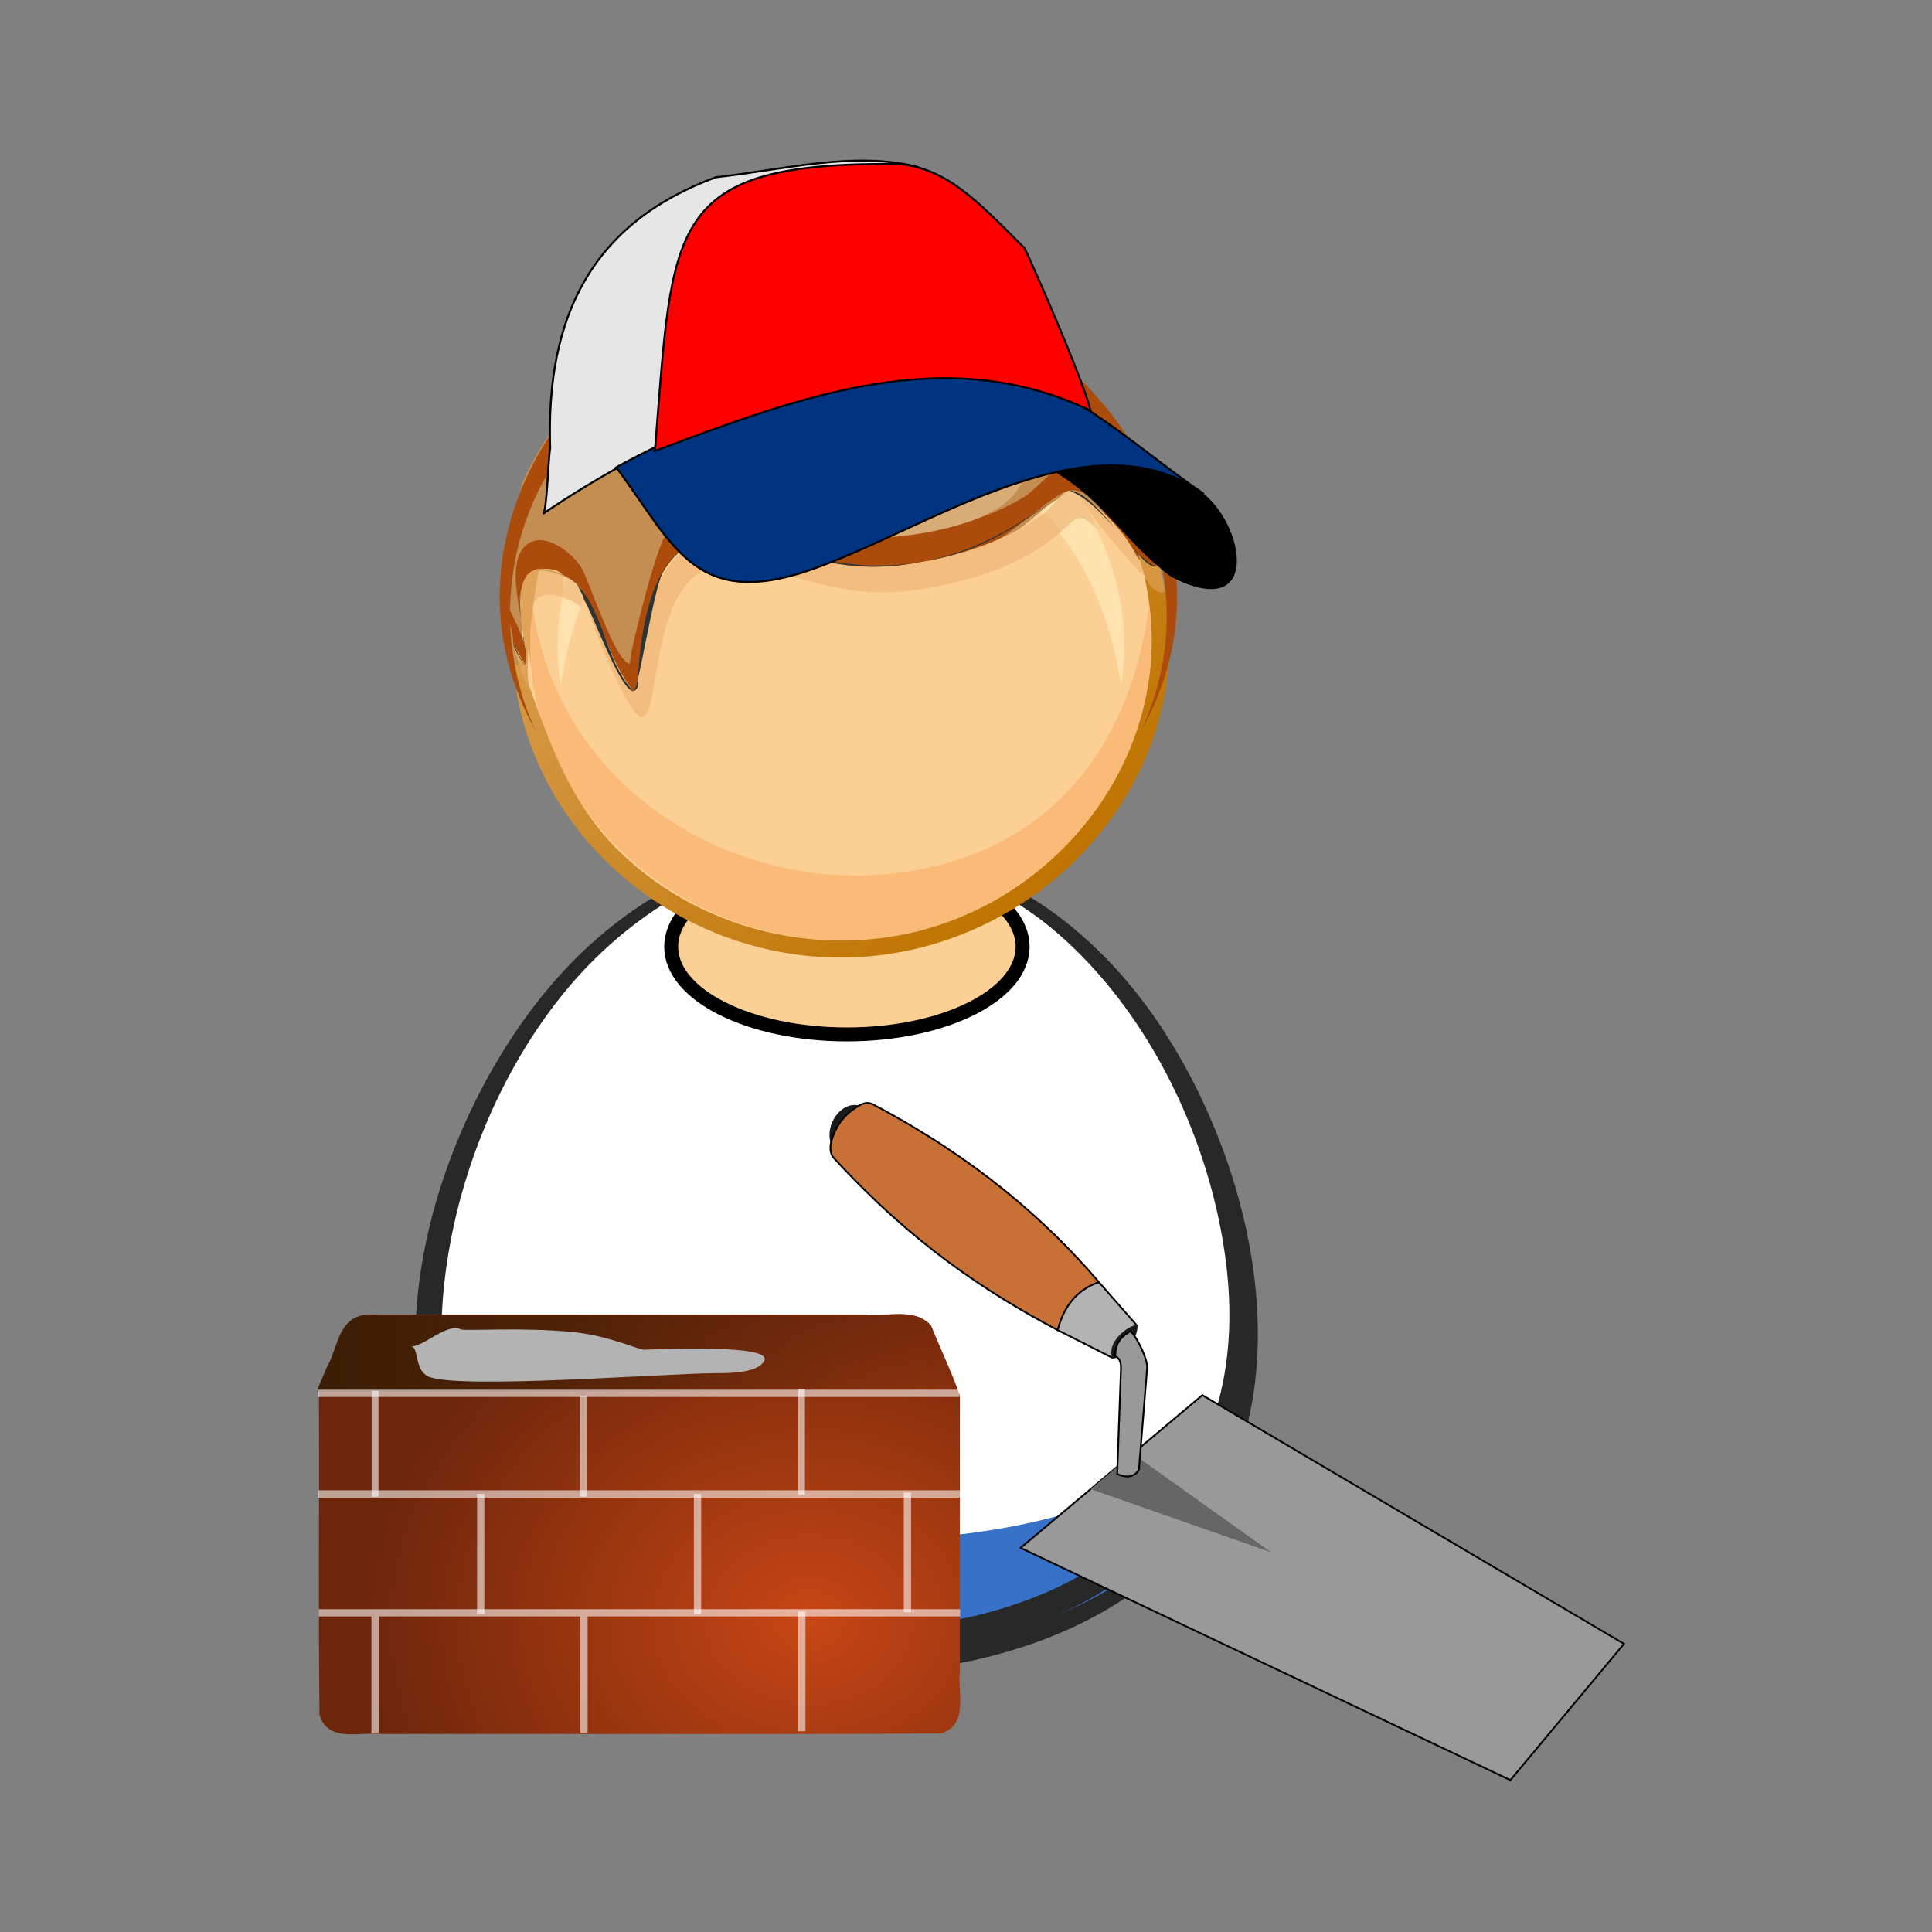 <svg:svg xmlns:dc="http://purl.org/dc/elements/1.1/" xmlns:ns1="http://sodipodi.sourceforge.net/DTD/sodipodi-0.dtd" xmlns:ns2="http://www.inkscape.org/namespaces/inkscape" xmlns:ns3="http://www.w3.org/1999/xlink" xmlns:ns5="http://creativecommons.org/ns#" xmlns:rdf="http://www.w3.org/1999/02/22-rdf-syntax-ns#" xmlns:svg="http://www.w3.org/2000/svg" height="719.062" id="svg10472" version="1.1" viewBox="-100.414 -41.829 719.062 719.062" width="719.062" ns1:docname="mason_bricklayer.svg" ns2:export-filename="/media/juhele/LUBUNTU_W7/_PRACE/2016_05_citizen_monitoring/first_responders/butcher.png" ns2:export-xdpi="85" ns2:export-ydpi="85" ns2:version="0.91 r13725">
  <svg:rect x="-100.414" y="-41.829" width="719.062" height="719.062" fill="#808080" stroke="none"/>
  <svg:title id="title7812">Mason / bricklayer</svg:title>
  <svg:defs id="defs10474">
    <svg:linearGradient gradientTransform="matrix(1.101,-0.158,0.691,0.33,-40.16,-222.83)" gradientUnits="userSpaceOnUse" id="linearGradient7500" x1="654.29" x2="653.26" y1="-254.53" y2="-204.24">
      <svg:stop id="stop14612" offset="0" style="stop-color:white" />
      <svg:stop id="stop14614" offset="1" style="stop-color:white;stop-opacity:0" />
    </svg:linearGradient>
    <svg:linearGradient gradientTransform="matrix(0.504,0,0,0.504,34.099,911.79)" gradientUnits="userSpaceOnUse" id="linearGradient7502" x1="379.74" x2="411.78" y1="-452.61" y2="-436.19">
      <svg:stop id="stop10162" offset="0" style="stop-color:#f8f8f8" />
      <svg:stop id="stop10164" offset="1" style="stop-color:#6b6b6b" />
    </svg:linearGradient>
    <svg:linearGradient gradientTransform="matrix(0.504,0,0,0.504,6.066,842.39)" gradientUnits="userSpaceOnUse" id="linearGradient7504" x1="310.46" x2="377.43" y1="-332.05" y2="-264.31">
      <svg:stop id="stop8366" offset="0" style="stop-color:#e2e2e2;stop-opacity:.858" />
      <svg:stop id="stop9255" offset=".491" style="stop-color:white;stop-opacity:.847" />
      <svg:stop id="stop8368" offset="1" style="stop-color:white;stop-opacity:.403" />
    </svg:linearGradient>
    <svg:linearGradient gradientTransform="matrix(-0.504,0,0,-0.504,414.84,672.86)" gradientUnits="userSpaceOnUse" id="linearGradient7506" x1="310.46" x2="377.43" y1="-332.05" y2="-264.31">
      <svg:stop id="stop9267" offset="0" style="stop-color:black;stop-opacity:.574" />
      <svg:stop id="stop9269" offset=".491" style="stop-color:#dfdfdf;stop-opacity:.455" />
      <svg:stop id="stop9271" offset="1" style="stop-color:white;stop-opacity:.403" />
    </svg:linearGradient>
    <svg:linearGradient gradientTransform="matrix(1.002,0,0,0.924,139.49,18.687)" gradientUnits="userSpaceOnUse" id="linearGradient7508" x1="106.8" x2="106.65" y1="732.45" y2="714.23">
      <svg:stop id="stop7474" offset="0" style="stop-color:black" />
      <svg:stop id="stop7480" offset=".659" style="stop-color:white" />
      <svg:stop id="stop7482" offset=".844" style="stop-color:white" />
      <svg:stop id="stop7476" offset="1" style="stop-color:#c1c1c1" />
    </svg:linearGradient>
    <svg:linearGradient gradientTransform="matrix(0.759,0,0,0.864,192.34,124.69)" gradientUnits="userSpaceOnUse" id="linearGradient7510" x1="160.37" x2="127.79" y1="640.96" y2="633.85">
      <svg:stop id="stop2841" offset="0" style="stop-color:black" />
      <svg:stop id="stop2843" offset="1" style="stop-color:white" />
    </svg:linearGradient>
    <svg:linearGradient gradientTransform="matrix(100.55,113.72,113.72,-100.55,-25192,76932)" gradientUnits="userSpaceOnUse" id="XMLID_31_-0" x1="-270.08" x2="-268.41" y1="460.09" y2="460.09">
      <svg:stop id="stop142-9" offset="0" style="stop-color:#FFD8BF" />
      <svg:stop id="stop144-1" offset=".539" style="stop-color:#BF7400" />
      <svg:stop id="stop146-2" offset="1" style="stop-color:#000000" />
    </svg:linearGradient>
    <svg:linearGradient gradientTransform="matrix(25.13,103.51,103.51,-25.13,-40422,39142)" gradientUnits="userSpaceOnUse" id="XMLID_32_-6" x1="-268.27" x2="-266.57" y1="455.77" y2="455.77">
      <svg:stop id="stop153-68" offset="0" style="stop-color:#FFD8BF" />
      <svg:stop id="stop155-3" offset=".539" style="stop-color:#BF7400" />
      <svg:stop id="stop157-3" offset="1" style="stop-color:#000000" />
    </svg:linearGradient>
    <svg:linearGradient gradientTransform="matrix(100.55,113.72,113.72,-100.55,-25192,76932)" gradientUnits="userSpaceOnUse" id="XMLID_33_-2" x1="-270.09" x2="-268.4" y1="460.1" y2="460.1">
      <svg:stop id="stop172-3" offset="0" style="stop-color:#F3C192" />
      <svg:stop id="stop174-0" offset=".539" style="stop-color:#D49035" />
      <svg:stop id="stop176-2" offset="1" style="stop-color:#765735" />
    </svg:linearGradient>
    <svg:linearGradient gradientTransform="matrix(25.13,103.51,103.51,-25.13,-40422,39142)" gradientUnits="userSpaceOnUse" id="XMLID_34_-8" x1="-268.26" x2="-266.58" y1="455.77" y2="455.77">
      <svg:stop id="stop183-2" offset="0" style="stop-color:#F3C192" />
      <svg:stop id="stop185-6" offset=".539" style="stop-color:#D49035" />
      <svg:stop id="stop187-1" offset="1" style="stop-color:#765735" />
    </svg:linearGradient>
    <svg:radialGradient cx="-296.49" cy="466.06" gradientTransform="matrix(32.319,0,0,-32.319,9620.6,15112)" gradientUnits="userSpaceOnUse" id="XMLID_35_-7" r="1.685">
      <svg:stop id="stop192-1" offset="0" style="stop-color:#FFFA5F" />
      <svg:stop id="stop194-8" offset="1" style="stop-color:#9F3300" />
    </svg:radialGradient>
    <svg:linearGradient gradientTransform="matrix(0,-132.47,-132.47,0,62635,-34991)" gradientUnits="userSpaceOnUse" id="XMLID_21_-9" x1="-265.15" x2="-263.48" y1="472.53" y2="472.53">
      <svg:stop id="stop16-9" offset="0" style="stop-color:#7FB5F7" />
      <svg:stop id="stop18-4" offset="1" style="stop-color:#063DA7" />
    </svg:linearGradient>
    <svg:linearGradient gradientTransform="matrix(0,-132.47,-132.47,0,62635,-34991)" gradientUnits="userSpaceOnUse" id="XMLID_22_-9" x1="-265.16" x2="-263.47" y1="472.55" y2="472.55">
      <svg:stop id="stop23-3" offset="0" style="stop-color:#7ED8FC" />
      <svg:stop id="stop25-9" offset="1" style="stop-color:#0649AA" />
    </svg:linearGradient>
    <svg:linearGradient gradientTransform="matrix(0,-132.47,-132.47,0,62635,-34991)" gradientUnits="userSpaceOnUse" id="XMLID_23_-18" x1="-265.16" x2="-263.47" y1="472.53" y2="472.53">
      <svg:stop id="stop30-2" offset="0" style="stop-color:#5471AF" />
      <svg:stop id="stop32-7" offset="1" style="stop-color:#042676" />
    </svg:linearGradient>
    <svg:linearGradient gradientTransform="matrix(0,-132.47,-132.47,0,62635,-34991)" gradientUnits="userSpaceOnUse" id="XMLID_24_-9" x1="-265.15" x2="-263.47" y1="472.53" y2="472.53">
      <svg:stop id="stop37-1" offset="0" style="stop-color:#68A0F2" />
      <svg:stop id="stop39-9" offset="1" style="stop-color:#0536A3" />
    </svg:linearGradient>
    <svg:radialGradient cx="-325.75" cy="466.57" gradientTransform="matrix(16.729,-0.005,-0.005,-16.729,5488.5,7876.9)" gradientUnits="userSpaceOnUse" id="XMLID_29_-4" r="1.67">
      <svg:stop id="stop94-7" offset="0" style="stop-color:#B9DAF4" />
      <svg:stop id="stop96-0" offset="1" style="stop-color:#7A97CB" />
    </svg:radialGradient>
    <svg:linearGradient gradientTransform="matrix(-0.992,-12.804,-12.804,0.992,6744.6,-3744.8)" gradientUnits="userSpaceOnUse" id="XMLID_30_-5" x1="-257.44" x2="-255.81" y1="543.15" y2="543.15">
      <svg:stop id="stop111-9" offset="0" style="stop-color:#FFFFFF" />
      <svg:stop id="stop113-8" offset=".463" style="stop-color:#FDFEFF" />
      <svg:stop id="stop115-8" offset=".629" style="stop-color:#F6FAFF" />
      <svg:stop id="stop117-19" offset=".748" style="stop-color:#EBF4FF" />
      <svg:stop id="stop119-64" offset=".844" style="stop-color:#DAEAFF" />
      <svg:stop id="stop121-2" offset=".925" style="stop-color:#C4DEFF" />
      <svg:stop id="stop123-0" offset=".997" style="stop-color:#A9D0FF" />
      <svg:stop id="stop125-2" offset="1" style="stop-color:#A8CFFF" />
    </svg:linearGradient>
    <svg:radialGradient cx="-296.49" cy="466.06" gradientTransform="matrix(32.319,0,0,-32.319,9620.6,15112)" gradientUnits="userSpaceOnUse" id="XMLID_35_-7-3" r="1.685">
      <svg:stop id="stop192-1-3" offset="0" style="stop-color:#FFFA5F" />
      <svg:stop id="stop194-8-7" offset="1" style="stop-color:#9F3300" />
    </svg:radialGradient>
    <svg:linearGradient gradientTransform="matrix(11.5,4,4,-11.5,2213.4,6484.9)" gradientUnits="userSpaceOnUse" id="XMLID_36_-0" x1="-346.29" x2="-344.6" y1="440.47" y2="440.47">
      <svg:stop id="stop201-7" offset="0" style="stop-color:#FFFFFF" />
      <svg:stop id="stop203-7" offset="1" style="stop-color:#818181" />
    </svg:linearGradient>
    <svg:radialGradient cx="-293.68" cy="462.75" gradientTransform="matrix(29.207,0,0,-29.207,9361.963,13701.141)" gradientUnits="userSpaceOnUse" id="XMLID_15_" r="1.665">
      <svg:stop id="stop6" offset="0" style="stop-color:#FFFA5F" />
      <svg:stop id="stop8" offset="1" style="stop-color:#9F3300" />
    </svg:radialGradient>
    <svg:linearGradient gradientTransform="translate(746.863,136.141)" gradientUnits="userSpaceOnUse" id="XMLID_18_" x1="23.133" x2="26.216" y1="63.772" y2="63.772">
      <svg:stop id="stop50" offset="0" style="stop-color:#9CD305" />
      <svg:stop id="stop52" offset="1" style="stop-color:#084703" />
    </svg:linearGradient>
    <svg:radialGradient cx="-314.28" cy="460.08" gradientTransform="matrix(16.729,-0.005,-0.005,-16.729,6044.263,7904.141)" gradientUnits="userSpaceOnUse" id="XMLID_20_" r="1.655">
      <svg:stop id="stop69" offset="0" style="stop-color:#B9DAF4" />
      <svg:stop id="stop71" offset="1" style="stop-color:#7A97CB" />
    </svg:radialGradient>
    <svg:linearGradient gradientTransform="matrix(103.4,116.94,116.94,-103.4,-25383.137,79303.141)" gradientUnits="userSpaceOnUse" id="XMLID_22_-6" x1="-269.39" x2="-267.74" y1="461.41" y2="461.41">
      <svg:stop id="stop117-1" offset="0" style="stop-color:#FFD8BF" />
      <svg:stop id="stop119-6" offset=".539" style="stop-color:#BF7400" />
      <svg:stop id="stop121-3" offset="1" style="stop-color:#000000" />
    </svg:linearGradient>
    <svg:linearGradient gradientTransform="matrix(103.4,116.94,116.94,-103.4,-25383.137,79303.141)" gradientUnits="userSpaceOnUse" id="XMLID_23_-1" x1="-269.41" x2="-267.71" y1="461.3" y2="461.3">
      <svg:stop id="stop136" offset="0" style="stop-color:#F3C192" />
      <svg:stop id="stop138" offset=".539" style="stop-color:#D49035" />
      <svg:stop id="stop140" offset="1" style="stop-color:#765735" />
    </svg:linearGradient>
    <svg:linearGradient gradientTransform="matrix(103.4,116.94,116.94,-103.4,-25383.137,79303.141)" gradientUnits="userSpaceOnUse" id="XMLID_24_-3" x1="-269.44" x2="-267.68" y1="461.6" y2="461.6">
      <svg:stop id="stop149" offset="0" style="stop-color:#F3C192" />
      <svg:stop id="stop151" offset=".539" style="stop-color:#D49035" />
      <svg:stop id="stop153-6" offset="1" style="stop-color:#765735" />
    </svg:linearGradient>
    <svg:radialGradient cx="-285.76" cy="463.54" gradientTransform="matrix(40.852,0,0,-40.852,12463.863,19124.141)" gradientUnits="userSpaceOnUse" id="XMLID_25_" r="1.675">
      <svg:stop id="stop166" offset="0" style="stop-color:#FFFA5F" />
      <svg:stop id="stop168" offset="1" style="stop-color:#9F3300" />
    </svg:radialGradient>
    <svg:linearGradient gradientTransform="matrix(201.1,227.43,227.43,-201.1,-50555,153920)" gradientUnits="userSpaceOnUse" id="linearGradient25144" x1="-270.08" x2="-268.41" y1="460.09" y2="460.09" ns2:collect="always" ns3:href="#linearGradient3570" />
    <svg:linearGradient gradientTransform="matrix(201.1,227.43,227.43,-201.1,-50555,153920)" gradientUnits="userSpaceOnUse" id="linearGradient3570" x1="-270.08" x2="-268.41" y1="460.09" y2="460.09" ns2:collect="always">
      <svg:stop id="stop142-1" offset="0" style="stop-color:#FFD8BF" />
      <svg:stop id="stop144-2" offset=".539" style="stop-color:#BF7400" />
      <svg:stop id="stop146-7" offset="1" style="stop-color:#000000" />
    </svg:linearGradient>
    <svg:linearGradient gradientTransform="matrix(201.1,227.43,227.43,-201.1,-50555,153920)" gradientUnits="userSpaceOnUse" id="linearGradient25146" x1="-270.09" x2="-268.4" y1="460.1" y2="460.1" ns2:collect="always" ns3:href="#linearGradient3558" />
    <svg:linearGradient gradientTransform="matrix(201.1,227.43,227.43,-201.1,-50555,153920)" gradientUnits="userSpaceOnUse" id="linearGradient3558" x1="-270.09" x2="-268.4" y1="460.1" y2="460.1" ns2:collect="always">
      <svg:stop id="stop172-8" offset="0" style="stop-color:#F3C192" />
      <svg:stop id="stop174-8" offset=".539" style="stop-color:#D49035" />
      <svg:stop id="stop176-8" offset="1" style="stop-color:#765735" />
    </svg:linearGradient>
    <svg:radialGradient cx="270.08" cy="197.85" gradientTransform="matrix(2.181,-0.042,0.034,1.778,-316.39,28.588)" gradientUnits="userSpaceOnUse" id="radialGradient19481" r="143.18" ns2:collect="always">
      <svg:stop id="stop19146" offset="0" style="stop-color:#c74615" />
      <svg:stop id="stop19148" offset="1" style="stop-color:#6e260b" />
    </svg:radialGradient>
    <svg:linearGradient gradientTransform="translate(1.01,1.01)" gradientUnits="userSpaceOnUse" id="linearGradient19483" x1="-68.906" x2="382.09" y1="179.59" y2="179.59" ns2:collect="always">
      <svg:stop id="stop19423" offset="0" style="stop-color:#3b1e05" />
      <svg:stop id="stop19425" offset="1" style="stop-color:#3b1e05;stop-opacity:0" />
    </svg:linearGradient>
  </svg:defs>
  <ns1:namedview bordercolor="#666666" borderopacity="1.0" fit-margin-bottom="5" fit-margin-left="5" fit-margin-right="5" fit-margin-top="5" id="base" pagecolor="#ffffff" showgrid="false" ns2:current-layer="layer1" ns2:cx="724.22732" ns2:cy="326.21829" ns2:document-units="px" ns2:pageopacity="0.0" ns2:pageshadow="2" ns2:window-height="1125" ns2:window-maximized="1" ns2:window-width="1920" ns2:window-x="0" ns2:window-y="0" ns2:zoom="0.49497475" />
  <svg:g id="layer1" transform="translate(1337.507,457.618)" ns2:groupmode="layer" ns2:label="Vrstva 1">
    <svg:g id="g25449" transform="matrix(4.216,0,0,4.216,-6360.333,-1125.332)">
      <svg:path d="m -8.75,263.17 c 0,45.938 -44.044,62.126 -83.516,61.114 -43.836,-1.126 -82.184,-23.902 -76.4,-72.264 4.978,-41.648 37.762,-89.402 84.358,-86.64 47.516,2.814 75.558,54.864 75.558,97.79" id="path24963" style="fill:#ffffff;fill-opacity:1" transform="matrix(0.453,0,0,0.453,1281.684,148.153)" ns2:connector-curvature="0" />
      <svg:path d="m -88.01,167.02 c -45.336,0 -75.902,47.8 -79.278,88.666 -3.9,47.282 37.326,66.856 78.942,66.856 -37.754,0 -78.34,-16.924 -76.442,-60.542 1.818,-41.78 34.532,-74.728 76.748,-74.728 40.208,0 71.12,29.5 74.434,69.33 3.802,45.754 -33.596,65.94 -74.678,65.94 40.186,0 79.44,-18.68 77.662,-64.026 -1.636,-41.788 -30.726,-91.496 -77.388,-91.496" id="path24965" style="fill:#ffffff;fill-opacity:1" transform="matrix(0.453,0,0,0.453,1281.684,148.153)" ns2:connector-curvature="0" />
      <svg:path d="m -146.54,195.03 c -25.348,31.744 -39.262,89.712 0.402,116.18 32.26,21.52 91.224,21.96 120.86,-4.856 31.268,-28.296 18.122,-82.32 -4.734,-111.62 -31.412,-40.256 -84.782,-39.366 -116.53,0.296 m -21.37,69.566 c 0,-44.65 33.046,-100.67 83.424,-97.744 45.376,2.636 72.616,50.884 74.168,91.98 1.646,43.63 -34.196,62.89 -73.616,63.928 -37.66,0.996 -83.976,-13.12 -83.976,-58.164" id="path24967" style="fill:#282828;fill-opacity:1" transform="matrix(0.453,0,0,0.453,1281.684,148.153)" ns2:connector-curvature="0" />
      <svg:path d="m -88.138,300.92 c -26.774,0 -59.094,-4.014 -78.618,-24.488 6.86,34.126 43.316,45.49 73.982,46.324 32.876,0.896 73.282,-8.804 81.144,-45.872 -18.952,20.148 -50.358,24.036 -76.508,24.036" id="path24969" style="fill:#3771c8;fill-opacity:1" transform="matrix(0.453,0,0,0.453,1281.684,148.153)" ns2:connector-curvature="0" />
      <svg:path d="m -88.01,166.15 c 42.562,0 70.616,43.026 75.084,81.346 5.168,44.314 -25.76,68.4 -67.51,70.664 -37.476,2.026 -85.5,-11.688 -85.5,-56.956 0,-41.454 28.508,-91.786 73.924,-94.936 -45.49,3.078 -74.742,52.352 -76.416,93.964 -1.908,47.352 43.712,64.216 84.108,63.176 41.912,-1.078 77.856,-22.838 74.376,-68.742 -3.116,-41.06 -32.382,-88.516 -78.066,-88.516" id="path24971" style="fill:#282828;fill-opacity:1" transform="matrix(0.453,0,0,0.453,1281.684,148.153)" ns2:connector-curvature="0" />
      <svg:ellipse cx="-86.902" cy="185.155" id="ellipse24973" rx="34.245" ry="17.094" style="opacity:1;fill:#fcd095;fill-opacity:1;stroke:#000000;stroke-width:2.719;stroke-linecap:butt;stroke-linejoin:round;stroke-miterlimit:4;stroke-dasharray:none;stroke-dashoffset:0;stroke-opacity:1" transform="matrix(0.453,0,0,0.453,1281.684,148.153)" />
      <svg:path d="m -25.752,125.71 c 0,33.638 -29.408,59.89 -62.32,59.89 -32.912,0 -62.318,-26.25 -62.318,-59.89 0,-33.648 29.39,-59.922 62.318,-59.922 32.932,0 62.32,26.27 62.32,59.922" id="path24975" style="fill:#fcd095" transform="matrix(0.453,0,0,0.453,1281.684,148.153)" ns2:connector-curvature="0" />
      <svg:path d="m -129.87,103.22 c 14.21,-16.636 38.996,-20.75 59.366,-15.128 22.334,6.164 33.676,24.218 37.052,46.194 4.964,-32.678 -22.32,-61.014 -54.622,-61.014 -32.338,0 -59.57,28.358 -54.618,61.042 1.686,-10.952 5.542,-22.544 12.822,-31.094" id="path24977" style="fill:#ffe2ae" transform="matrix(0.453,0,0,0.453,1281.684,148.153)" ns2:connector-curvature="0" />
      <svg:path d="m -27.996,118.5 c -3.458,26.606 -18.06,46.952 -45.858,51.806 -34.02,5.946 -69.704,-15.82 -74.292,-51.798 -5.012,36.918 28.054,67.59 64.05,65.334 33.266,-2.084 60.426,-31.592 56.1,-65.342" id="path24979" style="fill:#fabb78" transform="matrix(0.453,0,0,0.453,1281.684,148.153)" ns2:connector-curvature="0" />
      <svg:path d="m -148.22,118.65 c -1.626,3.388 -0.776,8.058 -0.266,11.564 -0.306,-3.848 -0.216,-7.736 0.266,-11.564 m 119.3,-5.55 c 7.804,33.822 -17.652,66.15 -51.272,70.374 -18.394,2.316 -37.308,-3.698 -50.714,-16.57 -12.084,-11.61 -15.428,-26.83 -21.216,-41.454 0,34.92 30.048,61.824 64.042,61.824 38.076,0 70.536,-34.264 62.94,-73.004 0.32,0.73 0.268,1.356 -0.162,1.888 -1.41,-0.762 -2.614,-1.782 -3.618,-3.058 m 2.292,-3.474 c 0.068,1.488 0.068,1.488 0,0 m -0.062,-1.038 c 0.068,1.116 0.068,1.116 0,0 m -0.05,-0.606 c 0.046,0.566 0.016,0.15 0,0" id="path24981" style="fill:url(#linearGradient25144)" transform="matrix(0.453,0,0,0.453,1281.684,148.153)" ns2:connector-curvature="0" />
      <svg:path d="m -43.73,74.462 c 10.638,10.816 16.534,20.25 17.158,36.274 -0.032,-0.948 -12,-11.242 -13.824,-12.728 -4.482,-3.656 -9.65,4.152 -14.026,6.388 -11.062,5.658 -27.876,9.972 -40.064,5.94 -6.514,-2.152 -14.074,-6.518 -21.13,-4.374 -4.084,1.244 -6.696,4.808 -8.314,8.576 -1.644,3.822 -1.882,19.154 -4.364,20.774 -0.944,0.61 -8.952,-17.556 -10.018,-19.174 -12.982,-19.656 -12.666,14.688 -11.12,14.298 -8.346,2.078 -1.826,-33.21 -0.592,-35.98 5.862,-13.162 16.54,-23.318 29.45,-29.494 23.352,-11.172 57.814,-9.986 76.844,9.5" id="path24983" style="fill:#c48e53;fill-opacity:1" transform="matrix(0.453,0,0,0.453,1281.684,148.153)" ns2:connector-curvature="0" />
      <svg:path d="m -154.21,115.04 c 0.154,3.572 2.272,7.532 2.272,10.848 -0.452,-1.06 2.02,4.914 2.528,4.53 0.818,-5.44 -3.71,-10.07 -4.8,-15.378 M -44.14,90.926 c -1.442,0 -6.354,5.422 -7.848,6.348 -4.37,2.704 -9.23,4.59 -14.172,5.96 -13.096,3.63 -23.504,2.21 -36.462,0.072 -7.518,-1.236 -14.05,-5.742 -19.562,1.586 -2.124,2.822 -7.554,25.106 -6.964,25.106 -2.822,0 -8.008,-16.32 -9.512,-18.746 -1.778,-2.876 -7.21,-7.182 -10.642,-4.454 -3.548,2.816 -1.744,10.4 -1.18,14.07 -1.502,-7.986 3.398,-11.248 10.038,-7.104 2.602,2.492 9.646,21.89 12.038,21.594 0.822,-0.19 3.94,-20.18 5.622,-23.146 2.332,-4.126 6.072,-6.768 10.886,-6.768 8.244,0.282 15.376,6.136 23.528,6.136 10.35,0 20.958,-1.566 30.542,-5.604 3.196,-1.348 11.852,-9.676 14.346,-9.676 6.532,-1.27 10.82,14.808 16.682,14.808 0.918,0 -0.604,-8.762 -0.708,-9.346 0.826,1.526 0.838,2.854 0.042,3.986 -6.206,-0.002 -9.708,-14.822 -16.674,-14.822" id="path24985" style="fill:#ab4c0c;fill-opacity:1" transform="matrix(0.453,0,0,0.453,1281.684,148.153)" ns2:connector-curvature="0" />
      <svg:path d="m -52.272,91.826 c 0,19.094 -70.048,17.372 -70.048,1.274 12.872,2.814 27.114,5.152 40.276,3.792 3.418,-0.358 29.772,-9.798 29.772,-5.066" id="path24987" style="fill:#d8ac77;fill-opacity:1" transform="matrix(0.453,0,0,0.453,1281.684,148.153)" ns2:connector-curvature="0" />
      <svg:path d="m -146.45,111.49 c -1.056,0 -1.672,6.406 -1.77,7.156 -0.18,0.382 0.07,-0.178 0.07,-0.144 1.164,-2.256 3.548,-2.25 5.66,-1.482 0.77,-4.136 0.83,-5.53 -3.96,-5.53 m 98.144,-10.932 c -7.298,5.644 -16.678,8.46 -25.664,9.9 -13.158,2.118 -20.28,-1.25 -32.75,-4.308 -16.566,-4.064 -20.018,14.188 -20.968,26.922 0.298,1.224 0.034,1.986 -0.796,2.294 -4.386,-5.25 -5.808,-12.628 -9.378,-18.516 -0.666,1.618 8.36,23.548 10.892,23.548 4.626,0 0.338,-33.652 20.664,-29.468 12.488,2.564 20.23,6.688 33.498,4.616 9.746,-1.526 20.278,-4.65 27.768,-11.39 -1.02,-1.262 -2.106,-2.46 -3.266,-3.598 m 6.042,-3.848 c 4.24,6.012 8.188,11.044 13.346,16.386 -1.464,-6.354 -7.502,-13.202 -13.346,-16.386" id="path24989" style="fill:#f2bd7e" transform="matrix(0.453,0,0,0.453,1281.684,148.153)" ns2:connector-curvature="0" />
      <svg:path d="m -141.59,113.1 c -1.644,6.084 -1.39,2.558 2.894,5.886 1.124,-3.012 -0.266,-4.434 -2.894,-5.886 m 98.106,-16.794 c -1.316,0 -3.846,3.506 -4.816,4.256 1.16,1.138 2.246,2.336 3.262,3.6 3.294,-2.96 3.26,-3.678 6.966,-0.402 -0.85,-1.724 -2.936,-7.454 -5.412,-7.454" id="path24991" style="fill:#f3c58a" transform="matrix(0.453,0,0,0.453,1281.684,148.153)" ns2:connector-curvature="0" />
      <svg:path d="m -148.48,130.21 c 0.216,1.724 0.43,3.448 0.648,5.17 -0.08,-1.736 -0.298,-3.46 -0.648,-5.17 m 0.334,-11.714 0,0" id="path24993" style="fill:#f1b26f" transform="matrix(0.453,0,0,0.453,1281.684,148.153)" ns2:connector-curvature="0" />
      <svg:path d="m -146.84,111.51 c -4.256,0.388 -3.832,6.742 -3.61,9.59 -0.006,-0.04 1.514,9.01 1.042,9.32 -0.79,-1.466 -1.854,-2.86 -2.522,-4.504 0.25,1.138 2.226,9.584 3.996,9.584 -2.932,0 0.488,-21.668 1.094,-23.99 m 120.11,-3.532 c 0.066,0.92 0.118,1.834 0.156,2.754 0.038,0.238 -0.042,0.362 -0.232,0.376 -1.356,-0.724 -2.518,-1.698 -3.48,-2.928 0.56,1.698 1.552,7.972 4.99,7.972 1.024,0.002 -1.288,-7.7 -1.434,-8.174" id="path24995" style="fill:url(#linearGradient25146)" transform="matrix(0.453,0,0,0.453,1281.684,148.153)" ns2:connector-curvature="0" />
      <svg:path d="m -128.21,135.24 c -0.08,0.086 -0.17,0.132 -0.276,0.132 0.092,-0.046 0.184,-0.094 0.276,-0.132 m -21.39,-4.882 c 0.05,0.028 0.098,0.054 0.148,0.08 -0.05,-0.026 -0.098,-0.052 -0.148,-0.08 m -1.338,-2.248 c 0.132,0.25 0.264,0.506 0.394,0.756 -0.132,-0.25 -0.264,-0.506 -0.394,-0.756 m -0.382,-0.782 c 0.214,0.432 0.214,0.432 0,0 m -0.372,-0.83 c 0.28,0.626 0.28,0.626 0,0 m -0.244,-0.598 c 0,0.026 0.392,0.992 0,0 m 5.486,-14.406 c -0.734,0.236 -1.462,0.474 -2.198,0.71 3.216,-1.506 9.024,2.084 8.196,1.566 -1.808,-1.296 -3.808,-2.058 -5.998,-2.276 m 119.79,-0.426 c -0.05,0.012 -0.1,0.032 -0.148,0.046 0.048,-0.014 0.098,-0.034 0.148,-0.046 m 0.022,-1.64 c 0.014,0.264 0.014,0.264 0,0 m -0.074,-1.176 c 0.028,0.448 0.028,0.448 0,0 m -84.82,-2.802 c 3.348,0.236 6.584,0.972 9.706,2.216 -3.118,-1.112 -6.368,-2.124 -9.706,-2.216 m -0.374,0 c -0.478,0 -0.478,0 0,0 m 77.388,-1.744 c 0.844,0.902 1.694,1.802 2.54,2.704 -0.846,-0.902 -1.69,-1.802 -2.54,-2.704 m 6.306,-5.392 c 0.724,3.084 1.208,6.202 1.454,9.36 -0.146,-1.83 -0.752,-7.526 -1.454,-9.36 M -43.49,96.306 c -0.626,0.178 -0.626,0.178 0,0" id="path24997" style="fill:#d69c5d" transform="matrix(0.453,0,0,0.453,1281.684,148.153)" ns2:connector-curvature="0" />
      <svg:path d="m -149.41,130.42 c -0.056,0.02 -0.056,0.02 0,0 m -2.528,-4.53 c 0,1.044 1.806,3.972 2.338,4.464 -0.962,-1.388 -1.744,-2.872 -2.338,-4.464 m 1.91,-0.968 c 0,-1.988 0.832,5.34 0.618,5.498 0.04,-1.854 -0.168,-3.69 -0.618,-5.498 m 10.404,-10.464 c 2.084,2.696 8.33,20.91 11.138,20.91 -5.462,-5.612 -5.558,-15.182 -11.138,-20.91 m -0.826,-0.692 m -8.196,-1.564 c -2.266,1.808 -2.232,6.446 -1.806,8.9 -0.204,-2.58 -0.576,-6.98 1.806,-8.9 m 122.07,-1.468 c -0.112,0.434 -0.112,0.434 0,0 m -5.402,-4.328 c 0.928,1.144 3.552,4.704 5.17,4.704 -1.99,-1.258 -3.714,-2.828 -5.17,-4.704 m -80.288,-0.96 c -4.67,0.11 -8.268,2.774 -10.528,6.768 -1.682,2.964 -4.798,22.956 -5.622,23.146 0.75,-0.394 0.99,-1.158 0.724,-2.288 0.67,-9.504 2.522,-27.324 15.426,-27.626 m 0.36,0 c 0.762,-0.008 1.522,0.046 2.278,0.15 -0.76,-0.052 -1.518,-0.104 -2.278,-0.15 m 67.946,-9.012 c -8.74,5.828 -14.868,10.874 -25.732,13.22 -14.874,3.216 -23.592,-0.486 -37.614,-3.644 12.528,2.83 19.952,6.578 33.204,4.466 12.708,-2.018 20.014,-7.294 30.142,-14.042 m 0.472,-0.132 c -0.002,0 -0.002,0 0,0 3.788,1.506 6.506,4.876 9.298,7.75 -1.796,-1.848 -6.116,-7.75 -9.298,-7.75" id="path24999" style="fill:#2e3436" transform="matrix(0.453,0,0,0.453,1281.684,148.153)" ns2:connector-curvature="0" />
      <svg:path d="m -152.55,120.31 c 0,-37.412 36.838,-62.55 72.022,-58.496 38.386,4.426 68.058,43.518 51.064,81.124 23.134,-41.612 -15.688,-88.47 -59.258,-88.47 -43.574,0 -81.984,47.004 -58.922,88.476 -3.208,-7.098 -4.906,-14.838 -4.906,-22.634" id="path25001" style="fill:#ab4c0c;fill-opacity:1" transform="matrix(0.453,0,0,0.453,1281.684,148.153)" ns2:connector-curvature="0" />
      <svg:g id="g19429" transform="matrix(0.125,0,0,0.125,1204.062,245.343)">
        <svg:path d="m -33.763,153.21 c -18.181,2.43 -18.361,23.67 -25.977,36.59 -6.228,15.76 -7.206,12.95 -7.024,27.31 0.225,72.99 -0.451,146.03 0.339,218.99 6.055,19.73 28.69,11.69 43.987,13.36 131.64,-0.23 263.32,0.45 394.93,-0.34 19.73,-6.05 11.69,-28.69 13.36,-43.98 l 0,-194.52 c -5.67,-16.69 -13.72,-33.05 -20.36,-49.65 -11.72,-13.02 -30.99,-5.9 -46.58,-7.74 -117.56,-0.01 -235.12,0.04 -352.67,-0.02 z" id="path15965" style="fill:url(#radialGradient19481)" ns2:connector-curvature="0" />
        <svg:path d="m 339.82,153.54 c -7.53,0.14 -15.34,1.15 -22.4,0.31 -117.56,-0.01 -235.1,0.04 -352.66,-0.03 -18.181,2.44 -18.383,23.71 -26,36.63 -4.117,10.41 -5.946,12.7 -6.656,17.22 l 451,0 c -5.56,-15.46 -12.93,-30.65 -19.09,-46.07 -6.41,-7.12 -15.1,-8.23 -24.19,-8.06 z" id="path19412" style="fill:url(#linearGradient19483)" ns2:connector-curvature="0" />
        <svg:path d="m -66.856,363.92 452.9,0 -452.9,0 z m 39.669,0.09 0,84.55 0,-84.55 z m 147.56,0 0,84.55 0,-84.55 z" id="path14777" style="fill:#000000;fill-rule:evenodd;stroke:#ffffff;stroke-width:5.129;stroke-linecap:round;stroke-opacity:0.577" ns2:connector-curvature="0" />
        <svg:path d="m 47.449,279.93 0,84.57" id="path14787" style="fill:#000000;fill-rule:evenodd;stroke:#ffffff;stroke-width:5.133;stroke-opacity:0.577" ns2:connector-curvature="0" />
        <svg:path d="m 200.57,279.93 0,84.57" id="path14789" style="fill:#000000;fill-rule:evenodd;stroke:#ffffff;stroke-width:5.133;stroke-opacity:0.577" ns2:connector-curvature="0" />
        <svg:path d="m 348.81,278.92 0,84.57" id="path14799" style="fill:#000000;fill-rule:evenodd;stroke:#ffffff;stroke-width:5.133;stroke-opacity:0.577" ns2:connector-curvature="0" />
        <svg:path d="m 274.22,362.99 0,84.58" id="path14824" style="fill:#000000;fill-rule:evenodd;stroke:#ffffff;stroke-width:5.133;stroke-opacity:0.577" ns2:connector-curvature="0" />
        <svg:path d="m -67.518,280.01 453.81,0" id="path19154" style="fill:none;stroke:#ffffff;stroke-width:5.242;stroke-opacity:0.565" ns2:connector-curvature="0" />
        <svg:path d="m -67.464,208.91 452.9,0 -452.9,0 z" id="path19204" style="fill:#000000;fill-rule:evenodd;stroke:#ffffff;stroke-width:5.129;stroke-linecap:round;stroke-opacity:0.577" ns2:connector-curvature="0" />
        <svg:path d="m 119.84,210.92 0,71.02" id="path19209" style="fill:#000000;fill-rule:evenodd;stroke:#ffffff;stroke-width:4.703;stroke-opacity:0.577" ns2:connector-curvature="0" />
        <svg:path d="m -27.154,207.14 0,74.78" id="path19211" style="fill:#000000;fill-rule:evenodd;stroke:#ffffff;stroke-width:4.827;stroke-opacity:0.577" ns2:connector-curvature="0" />
        <svg:path d="m 274.02,205.64 0,74.78" id="path19213" style="fill:#000000;fill-rule:evenodd;stroke:#ffffff;stroke-width:4.827;stroke-opacity:0.577" ns2:connector-curvature="0" />
      </svg:g>
      <svg:g id="g5279" transform="matrix(-0.156,0,0,0.156,867.211,-120.316)">
        <svg:path d="m -2605.7,2512.4 102.86,86.429 -277.14,131.43 -64.286,-77.143 z" id="path5281" style="fill:#999999;stroke:#000000;stroke-opacity:1" ns2:connector-curvature="0" />
        <svg:path d="m -2566.3,2545.5 -78.314,55.834 102.16,-35.799 z" id="path5283" style="fill:#666666" ns2:connector-curvature="0" />
        <svg:path d="m -2547.1,2448.4 -21.526,24.544 14.004,18.237 30.915,-15.638 -4.686,-20.951 z" id="path5285" style="fill:#b3b3b3;stroke:#000000;stroke-opacity:1" ns1:nodetypes="cccccc" ns2:connector-curvature="0" />
        <svg:path d="m -2565.7,2483.3 c -1.761,-2.296 -4.249,-9.73 -2.923,-10.388 2.286,-1.134 17.306,7.763 13.99,18.52 -1.628,1.26 -7.001,-2.825 -8.446,-5.363 z" id="path5287" style="fill:#1a1a1a" ns1:nodetypes="csccc" ns2:connector-curvature="0" />
        <svg:path d="m -2413.4,2349.1 c 12.649,-5.407 24.599,14.072 15.536,25.357 z" id="path5289-7" style="fill:#1a1a1a" ns1:nodetypes="ccc" ns2:connector-curvature="0" />
        <svg:path d="m -2421.1,2348.8 c 2.248,-1.197 4.661,-3.044 9.464,-0.357 7.642,4.275 13.705,10.896 16.25,21.786 0.551,4.095 -0.348,6.457 -1.964,8.214 -44.66,48.56 -86.22,75.79 -126.43,97.143 -3.421,-12.986 -10.46,-22.717 -23.393,-27.143 30.666,-35.835 70.414,-70.003 126.07,-99.643 z" id="path5291" style="fill:#c87137;stroke:#000000;stroke-opacity:1" ns1:nodetypes="sscsccs" ns2:connector-curvature="0" />
        <svg:path d="m -2569.8,2554.5 -4.643,-57.5 c -0.376,-4.66 5.189,-16.409 9.259,-20.784 5.552,2.756 8.922,7.147 8.776,14.177 -1.626,0.597 -3.428,2.405 -3.214,7.143 l 2.143,59.464 c -5.571,2.582 -10.066,1.575 -12.322,-2.5 z" id="path5293" style="fill:#999999;stroke:#000000;stroke-opacity:1" ns1:nodetypes="csccccc" ns2:connector-curvature="0" />
      </svg:g>
      <svg:path d="m 541.362,329.958 c -5.825,-0.061 -15.723,-10.332 -21.563,-7.412 -1.625,0.813 -27.218,-1.034 -48.672,1.202 -15.144,1.578 -27.888,7.558 -30.167,7.558 -3.942,0 -55.583,-2.679 -51.886,4.717 2.639,5.277 14.64,5.391 20.889,5.391 20.365,0 112.317,7.182 123.986,1.348 6.045,-3.023 3.72,-12.803 7.412,-12.803 z" id="path25405" style="fill:#b3b3b3;fill-rule:evenodd;stroke:none;stroke-width:4.879px;stroke-linecap:butt;stroke-linejoin:miter;stroke-opacity:1" transform="matrix(-0.205,0,0,0.205,1314.793,199.688)" ns1:nodetypes="cssscssc" ns2:connector-curvature="0" />
      <svg:g id="g25003" transform="translate(119.571,22.143)">
        <svg:g id="g25005" transform="matrix(0.176,0,0,0.176,1093.185,125.693)" ns2:label="Layer 1">
          <svg:path d="m 330.64,292.84 c -23.4,-17.33 -32.99,-37.76 -58.77,-52.82 38.87,-7.44 46.12,-5.46 70.52,8.04 24.54,13.58 35.86,69.33 -11.75,44.78 z" id="path25007" style="fill:#000000;fill-rule:evenodd" ns1:nodetypes="cczc" ns2:connector-curvature="0" />
          <svg:path d="m 289.68,209.96 c -74.13,-35.59 -161.21,-13.02 -233.61,26.48 -14.134,7.72 -27.711,16.08 -40.522,24.77 1.934,-0.46 2.528,-26.93 3.584,-32.84 -2.2,-65.33 20.302,-112.81 83.168,-135.97 32.04,-3.4 69.18,-13.299 100.94,-5.188 22.4,10.487 27.45,16.708 52.34,41.748 4.34,9.11 33.14,80.9 34.1,81 z" id="path25009" style="fill:#e6e6e6;fill-rule:evenodd;stroke:#000000;stroke-opacity:1" ns1:nodetypes="cscccccc" ns2:connector-curvature="0" />
          <svg:path d="m 346.98,251.25 c -37.38,-25.68 -70.49,-59.09 -109.56,-62.06 -57.43,-3.93 -125.3,15.95 -185.14,48.74 28.558,38.17 38.991,71.52 97.15,51.51 58.97,-20.3 140.59,-79.42 197.55,-38.19 z" id="path25011" style="fill:#003380;fill-rule:evenodd;stroke:#000000;stroke-opacity:1" ns1:nodetypes="ccczc" ns2:connector-curvature="0" />
          <svg:path d="M 290.23,209.5 C 217.9,175.06 146.2,201.8 71.67,229.72 80.9,115.63 76.459,84.56 194.96,85.79 c 23.54,3.032 37.32,17.28 62.2,42.32 4.35,9.12 28.51,63.9 33.07,81.39 z" id="path25013" style="fill:#ff0000;fill-opacity:1;fill-rule:evenodd;stroke:#000000;stroke-opacity:1" ns1:nodetypes="ccccc" ns2:connector-curvature="0" />
        </svg:g>
      </svg:g>
    </svg:g>
  </svg:g>
</svg:svg>